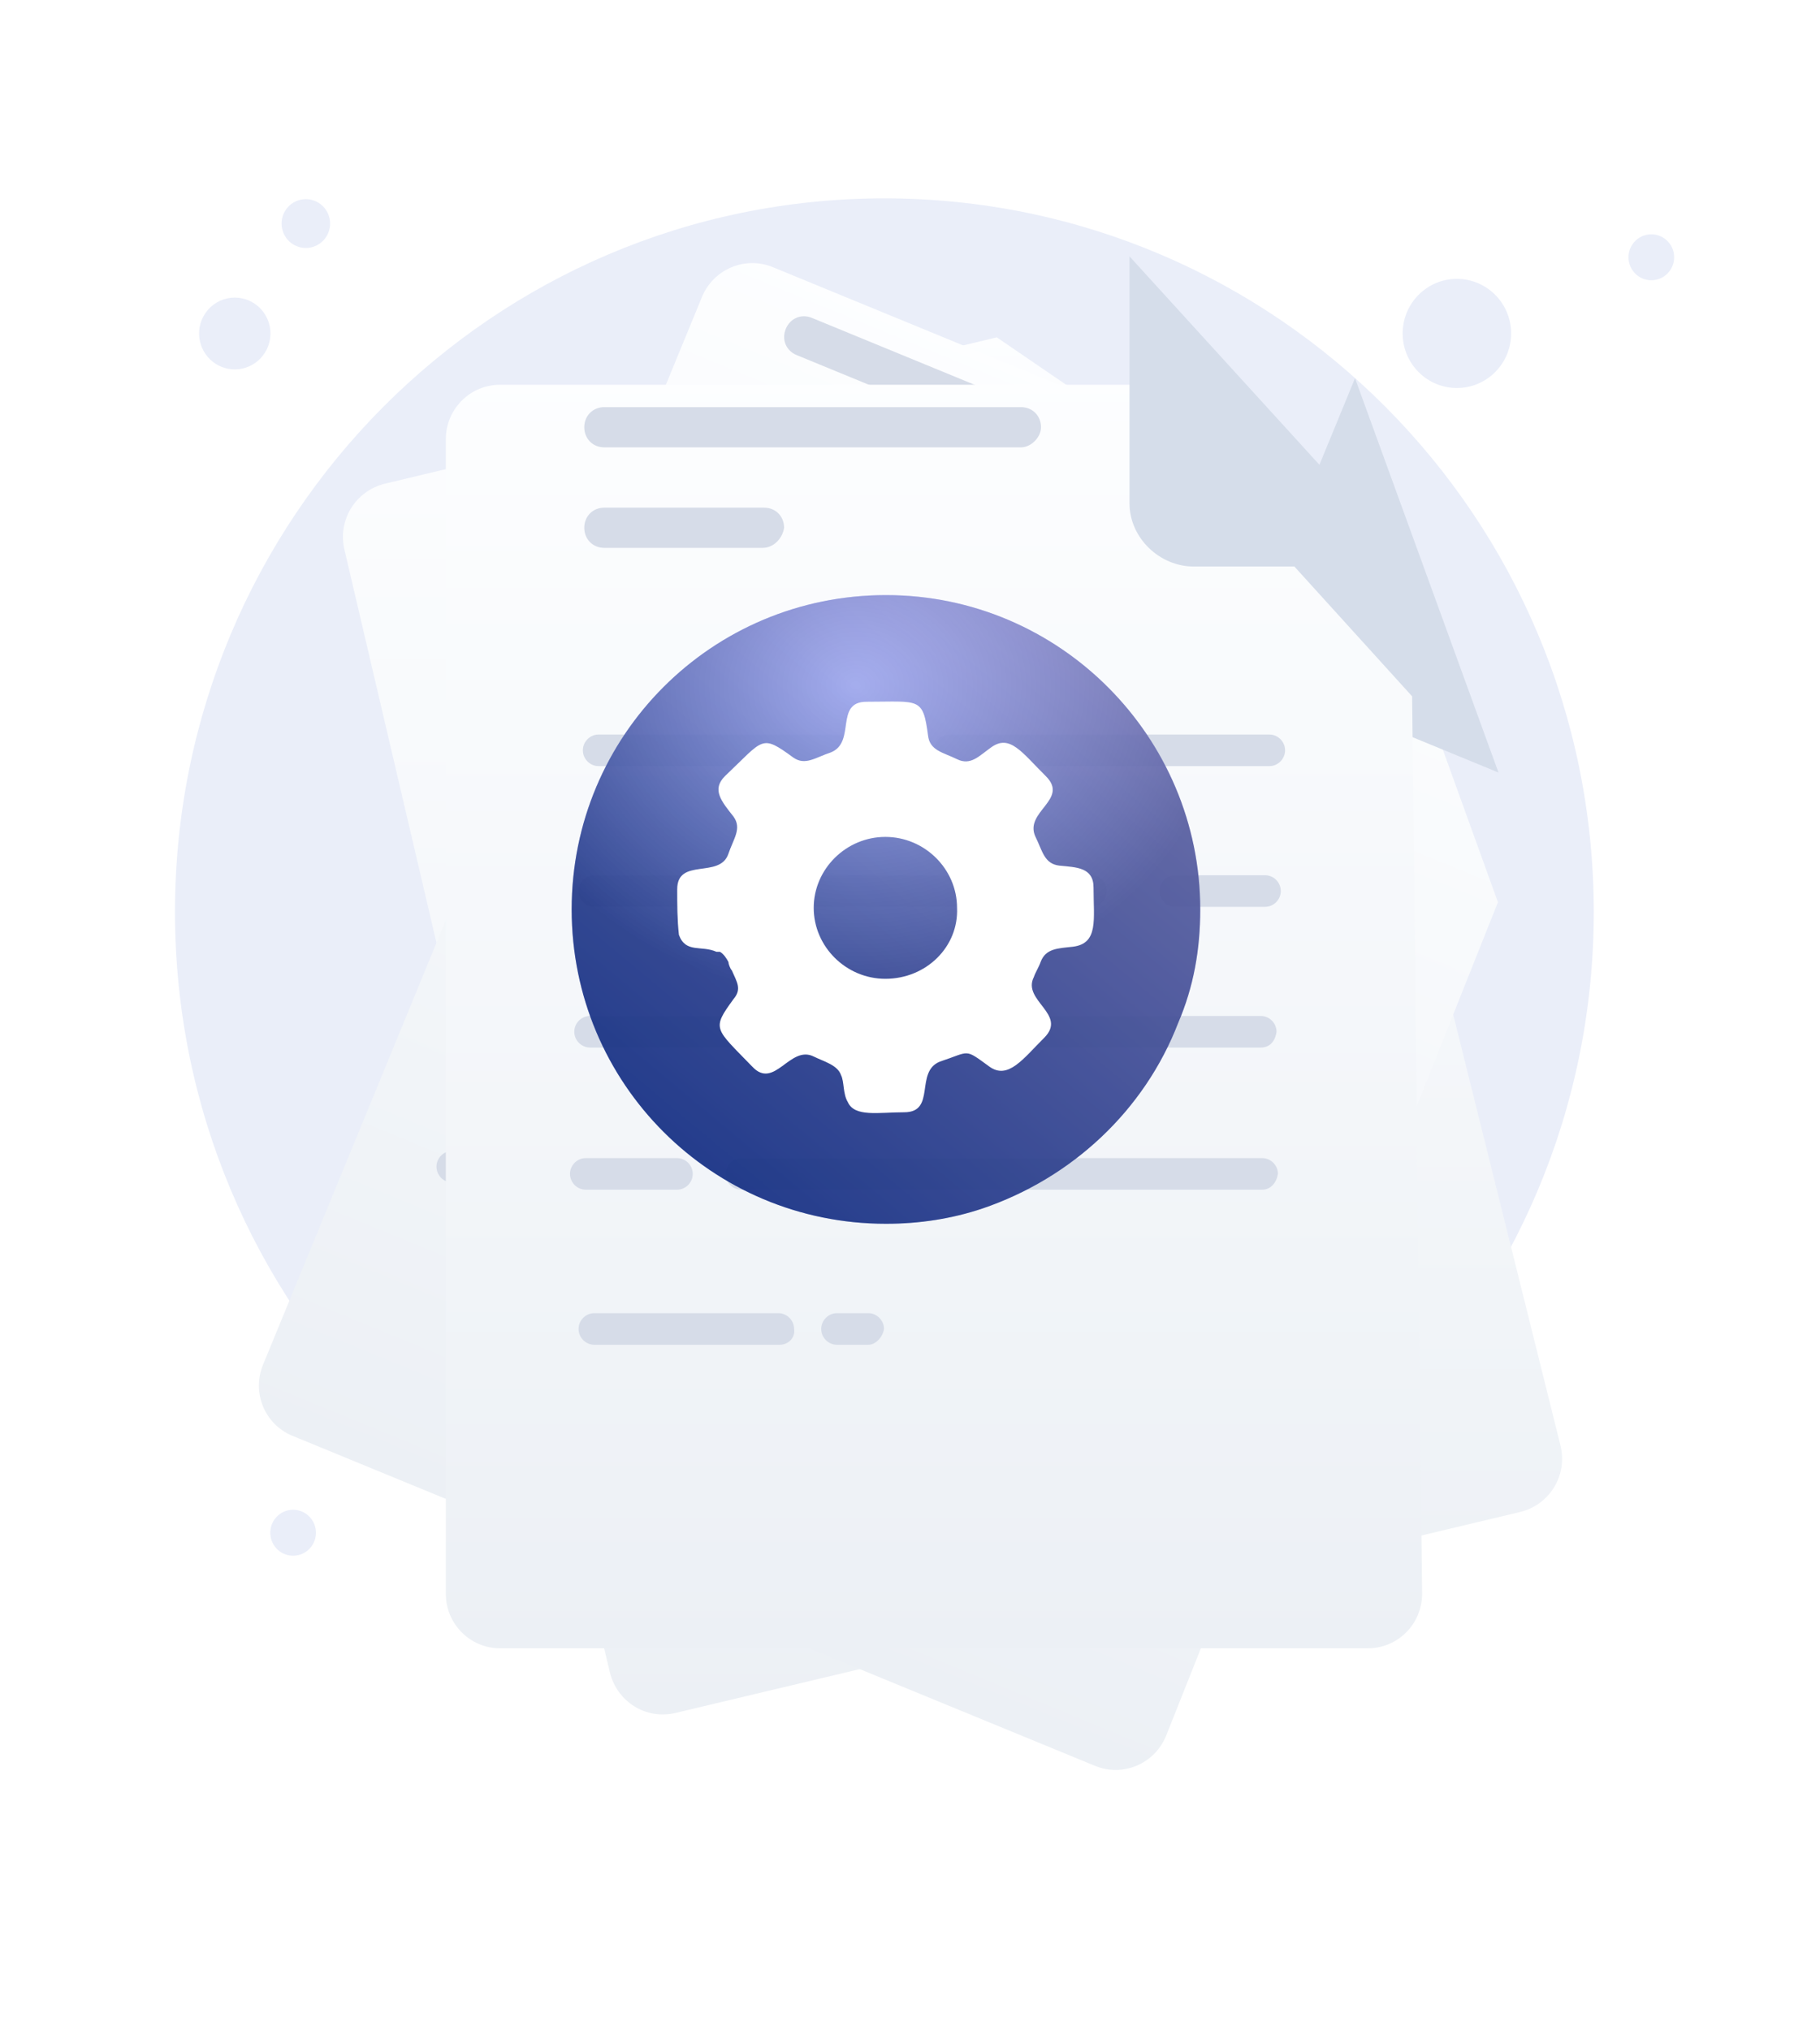 <svg width="156" height="174" viewBox="0 0 156 174" fill="none" xmlns="http://www.w3.org/2000/svg">
<path d="M21.069 31.506C22.675 30.981 23.554 29.245 23.032 27.63C22.51 26.014 20.785 25.13 19.178 25.655C17.572 26.18 16.693 27.916 17.215 29.532C17.737 31.147 19.463 32.031 21.069 31.506Z" fill="#EAEEF9"/>
<path d="M26.857 21.149C27.95 20.792 28.547 19.612 28.192 18.513C27.837 17.414 26.664 16.813 25.572 17.17C24.479 17.527 23.882 18.707 24.237 19.806C24.592 20.905 25.765 21.506 26.857 21.149Z" fill="#EAEEF9"/>
<path d="M128.012 32.028C129.908 30.286 130.04 27.328 128.308 25.422C126.576 23.515 123.635 23.382 121.74 25.125C119.845 26.867 119.712 29.824 121.444 31.731C123.176 33.637 126.117 33.77 128.012 32.028Z" fill="#EAEEF9"/>
<path d="M142.862 23.503C143.66 22.769 143.716 21.524 142.987 20.721C142.257 19.918 141.019 19.862 140.221 20.596C139.423 21.329 139.367 22.575 140.097 23.377C140.826 24.18 142.064 24.236 142.862 23.503Z" fill="#EAEEF9"/>
<path d="M26.444 132.81C27.241 132.076 27.297 130.831 26.568 130.028C25.839 129.226 24.601 129.169 23.802 129.903C23.004 130.637 22.949 131.882 23.678 132.685C24.407 133.487 25.645 133.543 26.444 132.81Z" fill="#EAEEF9"/>
<path d="M75.804 139.316C109.385 139.316 136.608 111.935 136.608 78.158C136.608 44.381 109.385 17 75.804 17C42.223 17 15 44.381 15 78.158C15 111.935 42.223 139.316 75.804 139.316Z" fill="#EAEEF9"/>
<g filter="url(#filter0_d_72_1024)">
<path d="M37.479 70.086L29.527 36.123C28.915 33.539 30.506 31.078 32.953 30.462L85.438 17.911L115.167 38.215L133.763 112.909C134.375 115.493 132.784 117.954 130.337 118.569L57.91 135.797C55.341 136.412 52.895 134.812 52.283 132.351L36.868 67.502" fill="url(#paint0_linear_72_1024)"/>
</g>
<g filter="url(#filter1_d_72_1024)">
<path d="M99.942 137.778C98.959 140.168 96.24 141.312 93.864 140.335L25.067 112.049C22.691 111.072 21.563 108.347 22.546 105.957L60.167 14.453C61.15 12.063 63.869 10.919 66.245 11.896L116.145 32.413L128.395 66.321L111.815 107.934L99.942 137.778Z" fill="url(#paint1_linear_72_1024)"/>
</g>
<path d="M96.253 110.716L54.953 93.735C54.274 93.456 53.942 92.654 54.223 91.972C54.503 91.289 55.303 90.952 55.982 91.231L97.282 108.212C97.961 108.491 98.293 109.293 98.012 109.976C97.618 110.612 96.932 110.995 96.253 110.716Z" fill="#D6DCE8"/>
<path d="M49.861 91.642L42.619 88.664C41.94 88.385 41.608 87.584 41.889 86.901C42.17 86.218 42.97 85.881 43.648 86.16L50.89 89.138C51.569 89.417 51.901 90.219 51.62 90.902C51.339 91.585 50.54 91.921 49.861 91.642Z" fill="#D6DCE8"/>
<path d="M100.772 99.402L82.329 91.819C81.65 91.54 81.318 90.738 81.599 90.055C81.879 89.373 82.679 89.036 83.358 89.315L101.802 96.898C102.481 97.177 102.812 97.979 102.532 98.662C102.091 99.412 101.451 99.681 100.772 99.402Z" fill="#D6DCE8"/>
<path d="M74.521 88.609L47.591 77.537C46.912 77.258 46.58 76.456 46.861 75.773C47.142 75.09 47.941 74.754 48.62 75.033L75.55 86.105C76.229 86.384 76.561 87.186 76.28 87.869C75.953 88.665 75.2 88.888 74.521 88.609Z" fill="#D6DCE8"/>
<path d="M105.698 88.388L98.569 85.457C97.89 85.178 97.558 84.377 97.839 83.694C98.12 83.011 98.919 82.674 99.598 82.954L106.727 85.885C107.406 86.164 107.738 86.965 107.457 87.648C107.176 88.331 106.376 88.668 105.698 88.388Z" fill="#D6DCE8"/>
<path d="M91.893 82.713L52.516 66.523C51.837 66.244 51.505 65.442 51.786 64.759C52.067 64.076 52.867 63.74 53.545 64.019L92.922 80.209C93.601 80.488 93.933 81.29 93.652 81.972C93.371 82.655 92.572 82.992 91.893 82.713Z" fill="#D6DCE8"/>
<path d="M59.969 110.167L57.48 109.144C56.801 108.864 56.469 108.063 56.75 107.38C57.031 106.697 57.83 106.361 58.509 106.64L60.999 107.663C61.678 107.942 62.009 108.744 61.729 109.427C61.335 110.063 60.535 110.4 59.969 110.167Z" fill="#D6DCE8"/>
<path d="M52.954 107.283L38.244 101.235C37.565 100.956 37.234 100.154 37.514 99.471C37.795 98.788 38.595 98.452 39.274 98.731L53.87 104.732C54.549 105.012 54.881 105.813 54.6 106.496C54.433 107.226 53.633 107.562 52.954 107.283Z" fill="#D6DCE8"/>
<path d="M110.622 77.374L85.276 66.953C84.597 66.674 84.266 65.873 84.546 65.19C84.827 64.507 85.627 64.171 86.306 64.45L111.652 74.871C112.331 75.15 112.662 75.951 112.382 76.634C112.101 77.317 111.301 77.654 110.622 77.374Z" fill="#D6DCE8"/>
<path d="M77.13 63.604L57.441 55.509C56.762 55.23 56.431 54.428 56.711 53.745C56.992 53.063 57.792 52.726 58.471 53.005L78.046 61.054C78.725 61.333 79.057 62.134 78.776 62.817C78.495 63.5 77.809 63.883 77.13 63.604Z" fill="#D6DCE8"/>
<path d="M101.322 44.014L68.282 30.429C67.376 30.057 66.978 29.095 67.353 28.185C67.727 27.274 68.687 26.87 69.592 27.243L102.632 40.827C103.538 41.199 103.936 42.161 103.561 43.072C103.234 43.868 102.114 44.34 101.322 44.014Z" fill="#D6DCE8"/>
<path d="M77.566 43.56L65.006 38.396C64.101 38.024 63.703 37.062 64.077 36.151C64.452 35.241 65.411 34.837 66.317 35.209L78.99 40.42C79.895 40.792 80.293 41.754 79.919 42.664C79.478 43.415 78.471 43.932 77.566 43.56Z" fill="#D6DCE8"/>
<path d="M116.145 32.413L108.097 51.988C106.974 54.719 108.414 57.973 111.13 59.089L128.442 66.207" fill="#D5DDEA"/>
<g filter="url(#filter2_d_72_1024)">
<path d="M121.895 125.583C121.895 128.168 119.816 130.26 117.246 130.26H42.862C40.293 130.26 38.213 128.168 38.213 125.583V26.648C38.213 24.064 40.293 21.972 42.862 21.972H96.815L121.039 48.675L121.528 93.466L121.895 125.583Z" fill="url(#paint2_linear_72_1024)"/>
</g>
<path d="M108.193 101.957H63.538C62.804 101.957 62.192 101.342 62.192 100.603C62.192 99.865 62.804 99.25 63.538 99.25H108.193C108.927 99.25 109.539 99.865 109.539 100.603C109.417 101.342 108.927 101.957 108.193 101.957Z" fill="#D6DCE8"/>
<path d="M58.033 101.957H50.203C49.469 101.957 48.857 101.342 48.857 100.603C48.857 99.865 49.469 99.25 50.203 99.25H58.033C58.767 99.25 59.379 99.865 59.379 100.603C59.379 101.342 58.767 101.957 58.033 101.957Z" fill="#D6DCE8"/>
<path d="M108.071 89.775H88.129C87.395 89.775 86.783 89.159 86.783 88.421C86.783 87.683 87.395 87.067 88.129 87.067H108.071C108.805 87.067 109.417 87.683 109.417 88.421C109.294 89.282 108.805 89.775 108.071 89.775Z" fill="#D6DCE8"/>
<path d="M79.687 89.775H50.57C49.836 89.775 49.224 89.159 49.224 88.421C49.224 87.683 49.836 87.067 50.57 87.067H79.687C80.421 87.067 81.033 87.683 81.033 88.421C81.033 89.282 80.421 89.775 79.687 89.775Z" fill="#D6DCE8"/>
<path d="M108.438 77.715H100.731C99.996 77.715 99.385 77.1 99.385 76.362C99.385 75.623 99.996 75.008 100.731 75.008H108.438C109.172 75.008 109.784 75.623 109.784 76.362C109.784 77.1 109.172 77.715 108.438 77.715Z" fill="#D6DCE8"/>
<path d="M93.512 77.715H50.937C50.203 77.715 49.591 77.1 49.591 76.362C49.591 75.623 50.203 75.008 50.937 75.008H93.512C94.246 75.008 94.858 75.623 94.858 76.362C94.858 77.1 94.246 77.715 93.512 77.715Z" fill="#D6DCE8"/>
<path d="M74.427 115.247H71.735C71.001 115.247 70.389 114.631 70.389 113.893C70.389 113.155 71.001 112.539 71.735 112.539H74.427C75.16 112.539 75.772 113.155 75.772 113.893C75.65 114.631 75.038 115.247 74.427 115.247Z" fill="#D6DCE8"/>
<path d="M66.842 115.247H50.937C50.203 115.247 49.591 114.631 49.591 113.893C49.591 113.155 50.203 112.539 50.937 112.539H66.719C67.453 112.539 68.065 113.155 68.065 113.893C68.187 114.631 67.576 115.247 66.842 115.247Z" fill="#D6DCE8"/>
<path d="M108.805 65.656H81.4C80.666 65.656 80.054 65.04 80.054 64.302C80.054 63.564 80.666 62.949 81.4 62.949H108.805C109.539 62.949 110.15 63.564 110.15 64.302C110.15 65.04 109.539 65.656 108.805 65.656Z" fill="#D6DCE8"/>
<path d="M72.592 65.656H51.304C50.57 65.656 49.959 65.04 49.959 64.302C49.959 63.564 50.57 62.949 51.304 62.949H72.469C73.204 62.949 73.815 63.564 73.815 64.302C73.815 65.04 73.326 65.656 72.592 65.656Z" fill="#D6DCE8"/>
<path d="M87.517 38.338H51.793C50.815 38.338 50.081 37.599 50.081 36.615C50.081 35.631 50.815 34.892 51.793 34.892H87.517C88.496 34.892 89.23 35.631 89.23 36.615C89.23 37.477 88.374 38.338 87.517 38.338Z" fill="#D6DCE8"/>
<path d="M65.373 46.952H51.793C50.815 46.952 50.081 46.213 50.081 45.229C50.081 44.244 50.815 43.506 51.793 43.506H65.496C66.475 43.506 67.209 44.244 67.209 45.229C67.086 46.09 66.352 46.952 65.373 46.952Z" fill="#D6DCE8"/>
<path d="M96.815 21.972V43.137C96.815 46.09 99.384 48.551 102.32 48.551H121.039" fill="#D5DDEA"/>
<g filter="url(#filter3_b_72_1024)">
<path d="M102.878 77.939C102.878 81.415 102.299 84.601 100.995 87.643C98.099 95.174 91.871 100.968 84.195 103.575C81.588 104.444 78.836 104.878 75.939 104.878C61.021 104.878 49 92.857 49 77.939C49 63.021 61.021 51 75.939 51C90.857 51 102.878 63.166 102.878 77.939Z" fill="url(#paint3_linear_72_1024)" fill-opacity="0.9"/>
<path d="M102.878 77.939C102.878 81.415 102.299 84.601 100.995 87.643C98.099 95.174 91.871 100.968 84.195 103.575C81.588 104.444 78.836 104.878 75.939 104.878C61.021 104.878 49 92.857 49 77.939C49 63.021 61.021 51 75.939 51C90.857 51 102.878 63.166 102.878 77.939Z" fill="url(#paint4_radial_72_1024)" fill-opacity="0.6" style="mix-blend-mode:soft-light"/>
</g>
<path id="demo" d="M93.732 76.066C93.732 74.329 92.269 74.329 90.807 74.184C89.49 74.039 89.344 72.881 88.759 71.723C87.736 69.551 91.684 68.538 89.637 66.511C87.589 64.484 86.566 62.891 84.957 64.049C83.933 64.773 83.202 65.642 82.032 65.063C80.862 64.484 79.692 64.339 79.546 63.036C79.107 59.706 78.814 60.14 74.28 60.14C71.502 60.14 73.403 63.615 71.209 64.484C69.893 64.918 69.015 65.642 67.992 64.918C65.213 62.891 65.505 63.325 62.142 66.511C60.972 67.669 61.849 68.682 62.873 69.985C63.604 70.999 62.873 71.868 62.434 73.171C61.703 75.342 58.047 73.46 58.047 76.211C58.047 77.514 58.047 78.817 58.193 80.12C58.778 81.712 60.094 80.989 61.41 81.568H61.557C61.557 81.568 61.557 81.568 61.703 81.568C61.995 81.712 62.288 82.147 62.434 82.436C62.434 82.581 62.58 83.015 62.727 83.16C63.165 84.174 63.604 84.753 62.873 85.621C60.972 88.227 61.264 88.083 64.482 91.412C66.383 93.439 67.699 89.53 69.747 90.544C70.624 90.978 71.794 91.268 72.087 92.136C72.379 92.716 72.233 93.729 72.672 94.453C73.257 95.756 75.304 95.322 77.498 95.322C80.277 95.322 78.376 91.847 80.569 90.978C83.202 90.109 82.617 89.82 84.811 91.412C86.419 92.571 87.736 90.689 89.49 88.951C91.538 86.924 87.589 85.766 88.613 83.739C88.759 83.305 89.052 82.871 89.198 82.436C89.637 81.278 90.66 81.278 91.977 81.133C94.171 80.844 93.732 78.817 93.732 76.066ZM75.889 83.884C72.525 83.884 69.747 81.133 69.747 77.803C69.747 74.474 72.525 71.723 75.889 71.723C79.253 71.723 82.032 74.474 82.032 77.803C82.178 81.133 79.399 83.884 75.889 83.884Z" fill="white">
    <animateTransform
            attributeName="transform"
            attributeType="XML"
            type="rotate"
            from="0 76 78"
            to="360 76 78"
            dur="2s"
            repeatCount="indefinite"/>
</path>
<defs>
<filter id="filter0_d_72_1024" x="7.396" y="6.911" width="148.498" height="162.018" filterUnits="userSpaceOnUse" color-interpolation-filters="sRGB">
<feFlood flood-opacity="0" result="BackgroundImageFix"/>
<feColorMatrix in="SourceAlpha" type="matrix" values="0 0 0 0 0 0 0 0 0 0 0 0 0 0 0 0 0 0 127 0" result="hardAlpha"/>
<feOffset dy="11"/>
<feGaussianBlur stdDeviation="11"/>
<feColorMatrix type="matrix" values="0 0 0 0 0.398 0 0 0 0 0.477 0 0 0 0 0.575 0 0 0 0.27 0"/>
<feBlend mode="normal" in2="BackgroundImageFix" result="effect1_dropShadow_72_1024"/>
<feBlend mode="normal" in="SourceGraphic" in2="effect1_dropShadow_72_1024" result="shape"/>
</filter>
<filter id="filter1_d_72_1024" x="0.191" y="0.547" width="150.204" height="173.137" filterUnits="userSpaceOnUse" color-interpolation-filters="sRGB">
<feFlood flood-opacity="0" result="BackgroundImageFix"/>
<feColorMatrix in="SourceAlpha" type="matrix" values="0 0 0 0 0 0 0 0 0 0 0 0 0 0 0 0 0 0 127 0" result="hardAlpha"/>
<feOffset dy="11"/>
<feGaussianBlur stdDeviation="11"/>
<feColorMatrix type="matrix" values="0 0 0 0 0.398 0 0 0 0 0.477 0 0 0 0 0.575 0 0 0 0.27 0"/>
<feBlend mode="normal" in2="BackgroundImageFix" result="effect1_dropShadow_72_1024"/>
<feBlend mode="normal" in="SourceGraphic" in2="effect1_dropShadow_72_1024" result="shape"/>
</filter>
<filter id="filter2_d_72_1024" x="16.213" y="10.972" width="127.682" height="152.288" filterUnits="userSpaceOnUse" color-interpolation-filters="sRGB">
<feFlood flood-opacity="0" result="BackgroundImageFix"/>
<feColorMatrix in="SourceAlpha" type="matrix" values="0 0 0 0 0 0 0 0 0 0 0 0 0 0 0 0 0 0 127 0" result="hardAlpha"/>
<feOffset dy="11"/>
<feGaussianBlur stdDeviation="11"/>
<feColorMatrix type="matrix" values="0 0 0 0 0.398 0 0 0 0 0.477 0 0 0 0 0.575 0 0 0 0.27 0"/>
<feBlend mode="normal" in2="BackgroundImageFix" result="effect1_dropShadow_72_1024"/>
<feBlend mode="normal" in="SourceGraphic" in2="effect1_dropShadow_72_1024" result="shape"/>
</filter>
<filter id="filter3_b_72_1024" x="48.096" y="50.096" width="55.685" height="55.685" filterUnits="userSpaceOnUse" color-interpolation-filters="sRGB">
<feFlood flood-opacity="0" result="BackgroundImageFix"/>
<feGaussianBlur in="BackgroundImageFix" stdDeviation="0.452"/>
<feComposite in2="SourceAlpha" operator="in" result="effect1_backgroundBlur_72_1024"/>
<feBlend mode="normal" in="SourceGraphic" in2="effect1_backgroundBlur_72_1024" result="shape"/>
</filter>
<linearGradient id="paint0_linear_72_1024" x1="81.611" y1="15.181" x2="81.611" y2="137.201" gradientUnits="userSpaceOnUse">
<stop stop-color="#FDFEFF"/>
<stop offset="0.996" stop-color="#ECF0F5"/>
</linearGradient>
<linearGradient id="paint1_linear_72_1024" x1="101.571" y1="23.712" x2="58.996" y2="127.262" gradientUnits="userSpaceOnUse">
<stop stop-color="#FDFEFF"/>
<stop offset="0.996" stop-color="#ECF0F5"/>
</linearGradient>
<linearGradient id="paint2_linear_72_1024" x1="80.027" y1="19.467" x2="80.027" y2="131.427" gradientUnits="userSpaceOnUse">
<stop stop-color="#FDFEFF"/>
<stop offset="0.996" stop-color="#ECF0F5"/>
</linearGradient>
<linearGradient id="paint3_linear_72_1024" x1="73.557" y1="30.143" x2="32.932" y2="78.926" gradientUnits="userSpaceOnUse">
<stop stop-color="#9D9DF9"/>
<stop offset="1" stop-color="#1D45C2"/>
</linearGradient>
<radialGradient id="paint4_radial_72_1024" cx="0" cy="0" r="1" gradientUnits="userSpaceOnUse" gradientTransform="translate(73.314 58.697) rotate(90) scale(26.967 32.065)">
<stop stop-color="white" stop-opacity="0.5"/>
<stop offset="1" stop-opacity="0.5"/>
</radialGradient>
</defs>
</svg>
